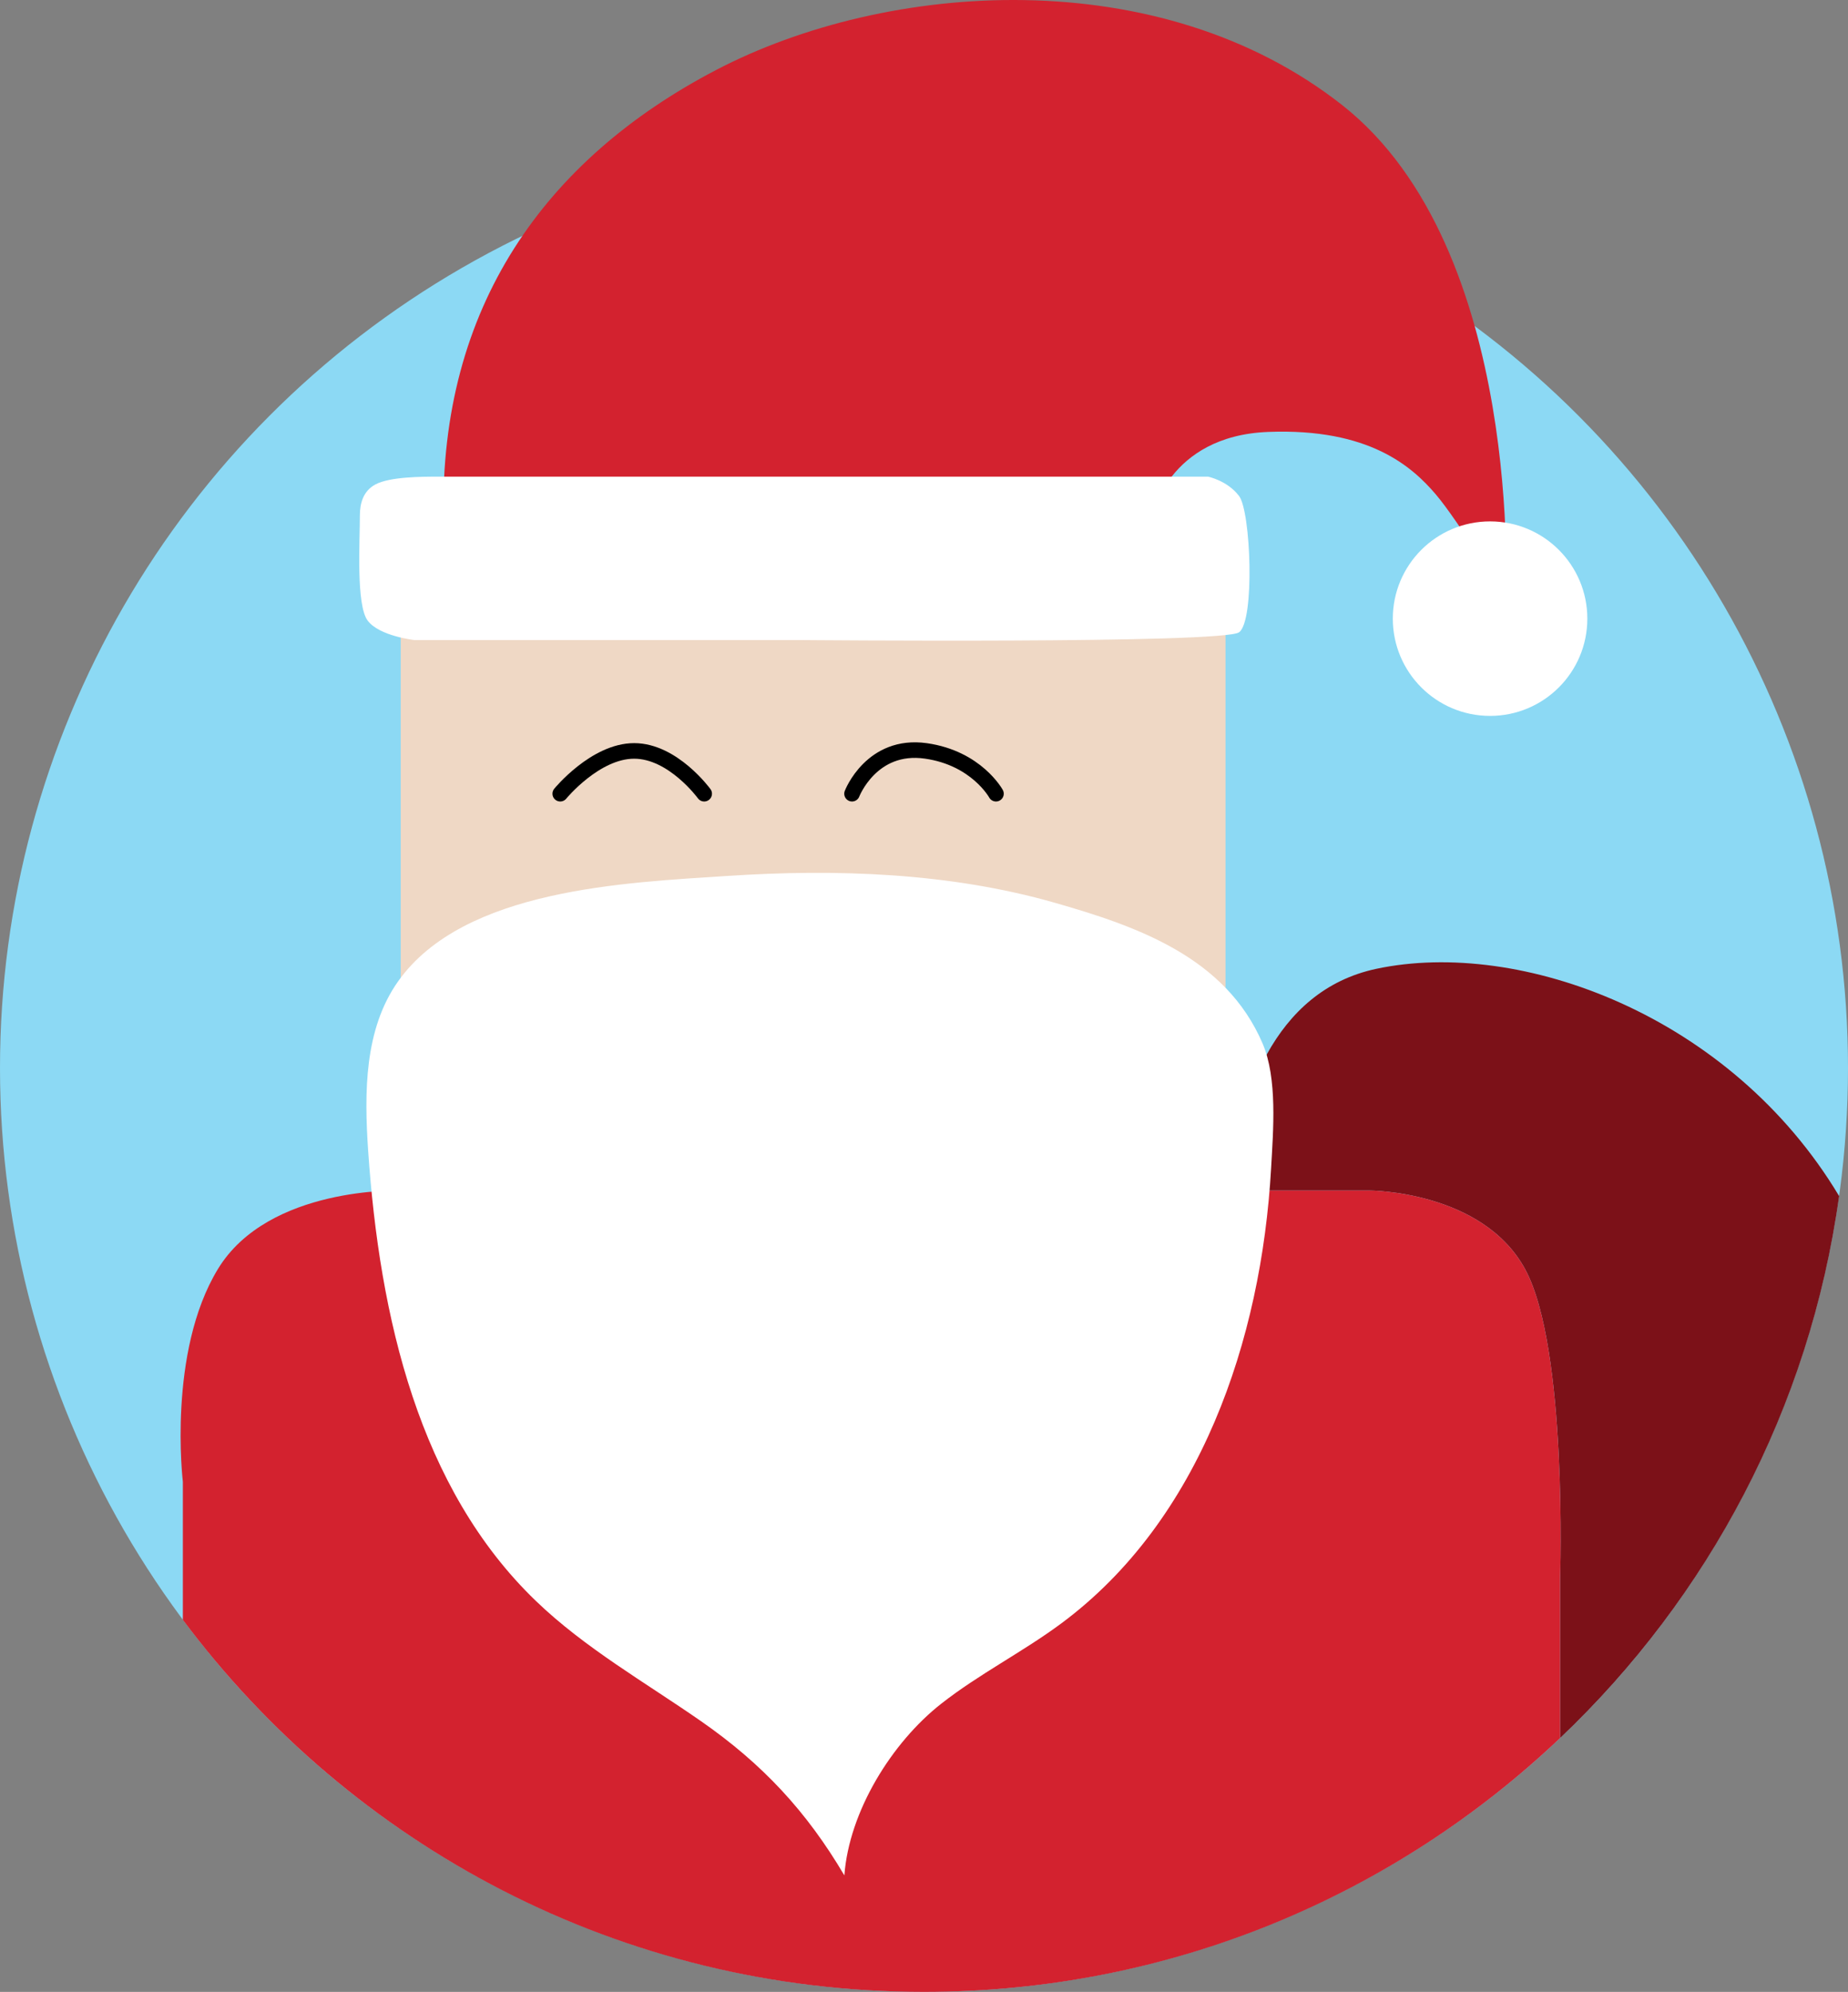 <svg enable-background="new 0 0 475 512.025" viewBox="0 0 475 512.025" xmlns="http://www.w3.org/2000/svg"><rect x="0" y="0" width="475" height="512.025" fill="#808080" stroke="none"/><circle cx="237.5" cy="274.525" fill="#8cd9f4" r="237.5"/><path d="m47 380.888s-4-33.272 9-54.661 47-20.201 47-20.201h212.524c2.705-23.301 11.613-51.346 38.299-57.002 36.848-7.809 90.961 11.825 118.894 58.426 1.493-10.763 2.283-21.752 2.283-32.926 0-131.168-106.332-237.5-237.5-237.5s-237.5 106.333-237.5 237.501c0 53.175 17.479 102.267 47 141.849z" fill="none"/><path d="m353.823 249.025c-26.686 5.656-35.594 33.701-38.299 57.002h36.476s29 0 40 20.201 9 79.615 9 79.615v40.938c38.067-36.144 64.15-84.775 71.717-139.329-27.933-46.602-82.046-66.236-118.894-58.427z" fill="#7c1118"/><path d="m392 326.228c-11-20.201-40-20.201-40-20.201h-36.476-212.524s-34-1.188-47 20.201-9 54.661-9 54.661v35.486c43.299 58.055 112.508 95.651 190.5 95.651 63.357 0 120.916-24.812 163.5-65.245v-40.938c0-.001 2-59.415-9-79.615z" fill="#d3222f"/><path d="m103 154.025h212v103h-212z" fill="#efd8c5"/><path d="m144 204.025s9-11 19-11 18 11 18 11" fill="none" stroke="#000" stroke-linecap="round" stroke-miterlimit="10" stroke-width="4"/><path d="m219 204.025s5-13 19-11c13.021 1.86 18 11 18 11" fill="none" stroke="#000" stroke-linecap="round" stroke-miterlimit="10" stroke-width="4"/><path d="m114 133.025h182s4-21 30-22 37 9 43 16 18 27 18 27 5-90-42-127-117-32-161-9-71 61-70 115z" fill="#d3222f"/><g fill="#fff"><path d="m205.5 122.525h105s5 1 8 5 4.079 31.941 0 35c-4 3-113 2-113 2h-99s-9-1-12-5-2-20.292-2-27c0-3 .766-6.267 4-8 3.707-1.986 11.957-2 16.163-2z"/><circle cx="383" cy="159.025" r="25"/><path d="m106.057 359.006c-6.737-20.15-9.97-41.946-11.423-63.126-1.032-15.054-1.014-31.362 7.724-43.665 16.898-23.792 58.609-25.339 84.73-27.059 27.825-1.833 56.94-.837 83.913 6.869 21.299 6.086 43.998 13.999 53.521 36.189 3.855 8.982 2.746 22.335 2.195 32.094-2.499 44.278-18.287 90.529-53.893 116.968-9.95 7.388-21.139 13.012-30.888 20.663-12.73 9.992-23.695 27.696-24.906 44.14-9.714-16.469-21.065-28.673-36.837-39.64-14.385-10.003-29.808-18.747-42.435-30.893-15.051-14.482-25.072-32.714-31.701-52.54z"/></g></svg>